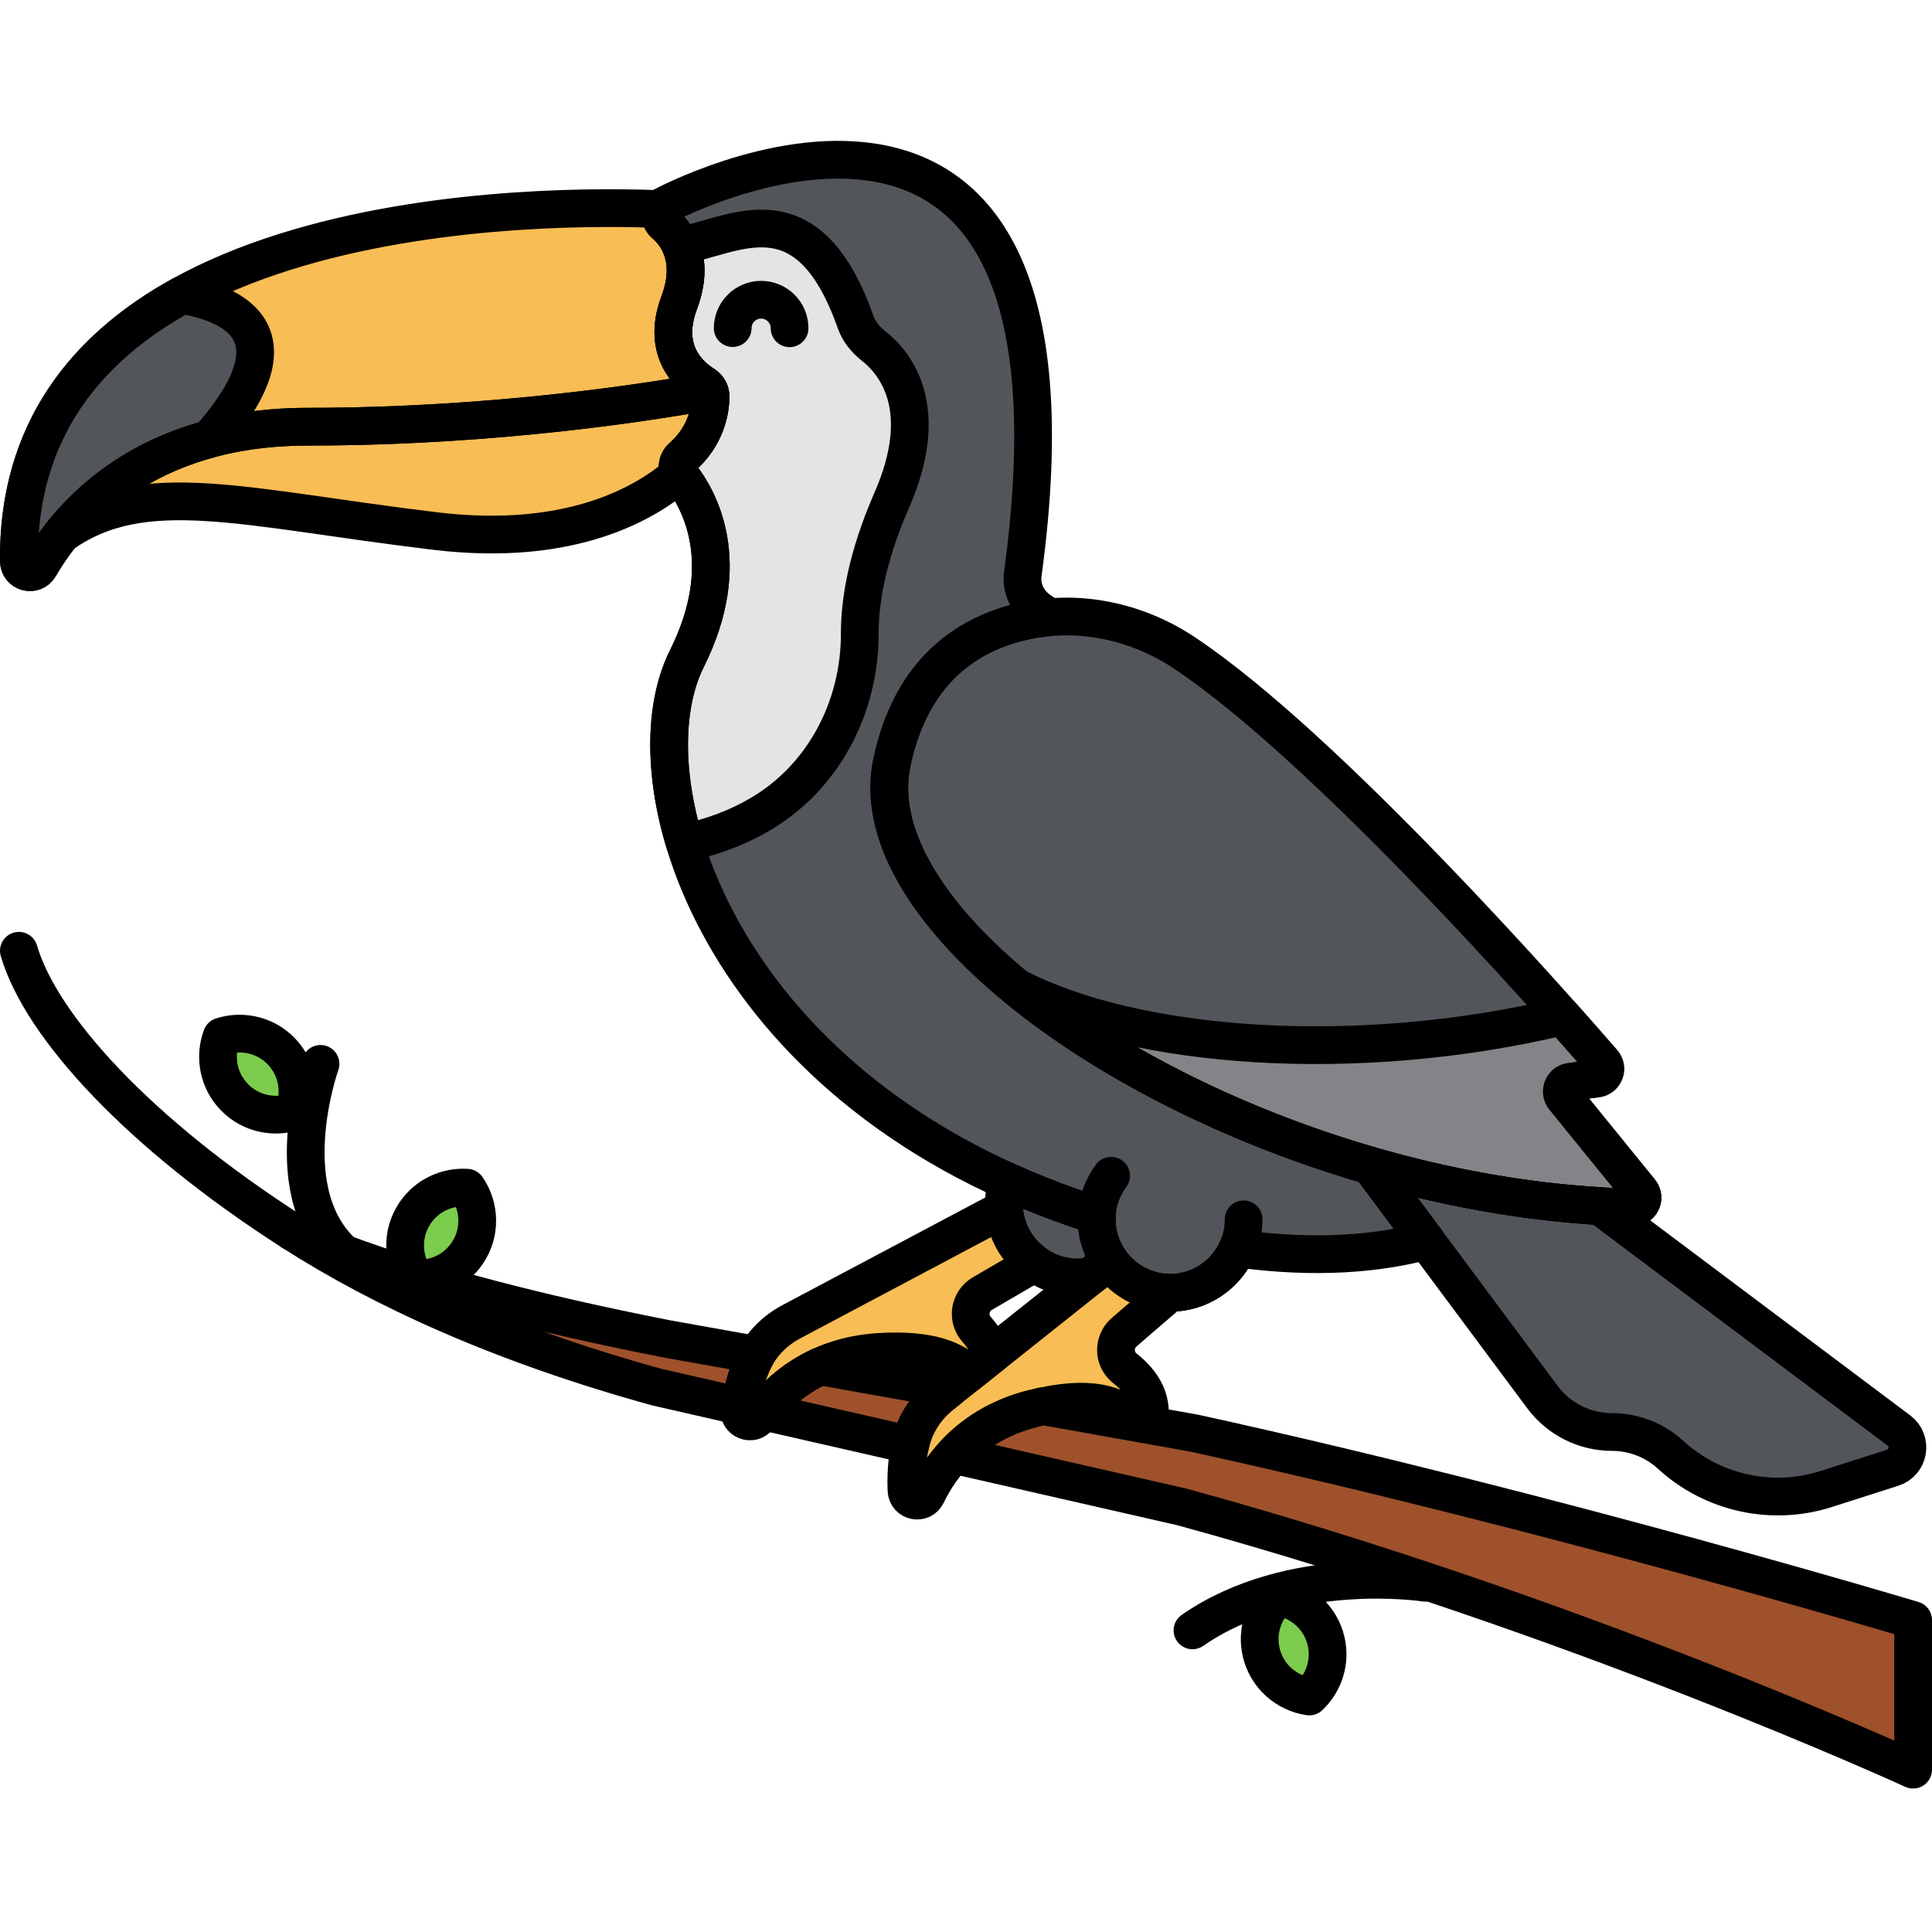 <?xml version="1.0" encoding="utf-8"?>
<!-- Generator: Adobe Illustrator 22.0.0, SVG Export Plug-In . SVG Version: 6.00 Build 0)  -->
<svg version="1.1" xmlns="http://www.w3.org/2000/svg" xmlns:xlink="http://www.w3.org/1999/xlink" x="0px" y="0px"
	 viewBox="0 0 256 256" style="enable-background:new 0 0 256 256;" xml:space="preserve">
<style type="text/css">
	.st0{fill:#F9BD55;}
	.st1{fill:#F4DBCE;}
	.st2{fill:#52565B;}
	.st3{fill:#FD605B;}
	.st4{fill:#F98080;}
	.st5{fill:#F9E63A;}
	.st6{fill:#039BE6;}
	.st7{fill:none;stroke:#000000;stroke-width:5;stroke-linecap:round;stroke-linejoin:round;stroke-miterlimit:10;}
	.st8{fill:#7D3D1A;}
	.st9{fill:#EAA250;}
	.st10{fill:#DD7F57;}
	.st11{fill:#FFC097;}
	.st12{fill:#F49667;}
	.st13{fill:#F89422;}
	.st14{fill:#E3E4E5;}
	.st15{fill:#6E7175;}
	.st16{fill:#46BAF9;}
	.st17{fill:#D9F3FF;}
	.st18{fill:#828487;}
	.st19{fill:#A8AEB2;}
	.st20{fill:#C9CDD1;}
	.st21{fill:#8CD8F9;}
	.st22{fill:#1AA7E5;}
	.st23{fill:#ACE7FC;}
	.st24{fill:#FFFFFF;}
	.st25{fill:#9E512B;}
	.st26{fill:#7ED5FC;}
	.st27{fill:#7CCC4E;}
	.st28{fill:#3AA03A;}
	.st29{fill:#FCB1B1;}
	.st30{fill:#F76E23;}
	.st31{fill:#C16A44;}
	.st32{fill:#B796EA;}
</style>
<g id="Layer_1">
</g>
<g id="Layer_2">
</g>
<g id="Layer_3">
</g>
<g id="Layer_4">
</g>
<g id="Layer_5">
</g>
<g id="Layer_6">
</g>
<g id="Layer_7">
</g>
<g id="Layer_8">
</g>
<g id="Layer_9">
</g>
<g id="Layer_10">
</g>
<g id="Layer_11">
</g>
<g id="Layer_12">
</g>
<g id="Layer_13">
</g>
<g id="Layer_14">
</g>
<g id="Layer_15">
</g>
<g id="Layer_16">
</g>
<g id="Layer_17">
</g>
<g id="Layer_18">
</g>
<g id="Layer_19">
</g>
<g id="Layer_20">
</g>
<g id="Layer_21">
</g>
<g id="Layer_22">
</g>
<g id="Layer_23">
</g>
<g id="Layer_24">
</g>
<g id="Layer_25">
</g>
<g id="Layer_26">
</g>
<g id="Layer_27">
</g>
<g id="Layer_28">
</g>
<g id="Layer_29">
</g>
<g id="Layer_30">
</g>
<g id="Layer_31">
</g>
<g id="Layer_32">
</g>
<g id="Layer_33">
</g>
<g id="Layer_34">
</g>
<g id="Layer_35">
</g>
<g id="Layer_36">
</g>
<g id="Layer_37">
</g>
<g id="Layer_38">
</g>
<g id="Layer_39">
</g>
<g id="Layer_40">
</g>
<g id="Layer_41">
</g>
<g id="Layer_42">
</g>
<g id="Layer_43">
</g>
<g id="Layer_44">
</g>
<g id="Layer_45">
</g>
<g id="Layer_46">
</g>
<g id="Layer_47">
	<g>
		<path class="st0" d="M40.802,56.539c25.401,0,46.588-3.496,53.188-4.711c0.097,0.228,0.162,0.472,0.159,0.73
			c-0.021,1.745-0.527,5.17-3.774,8.024c-0.632,0.555-0.755,1.482-0.353,2.198c-4.236,3.712-14.15,9.771-32.312,7.592
			c-25.617-3.074-38.701-7.276-49.578,0.461C13.365,64.236,23.235,56.539,40.802,56.539z"/>
		<path class="st2" d="M181.548,154.437c-37.046-10.728-67.244-34.788-63.382-53.325c2.562-12.296,10.119-17.035,17.035-18.7
			c1.273-0.306,2.558-0.505,3.844-0.616c-0.441-0.305-0.862-0.611-1.308-0.916c-1.575-1.076-2.471-2.924-2.213-4.815
			C146.5-4.5,87.698,27.391,87.698,27.391c-0.471,0.754-0.271,1.736,0.403,2.317c1.614,1.393,4.064,4.629,1.887,10.436
			c-2.416,6.441,1.496,9.719,3.283,10.828c0.552,0.343,0.887,0.936,0.879,1.586c-0.021,1.745-0.527,5.17-3.774,8.024
			c-0.702,0.617-0.782,1.695-0.205,2.431c2.442,3.114,7.213,11.524,0.841,24.267c-8.197,16.395,4.099,56.357,51.234,72.752
			c1.051,0.366,2.074,0.697,3.095,1.025c-0.009,0.17-0.021,0.34-0.021,0.512c0,5.354,4.38,9.734,9.734,9.734
			c3.981,0,7.421-2.424,8.924-5.868c10.51,1.443,18.733,0.649,24.999-1.015L181.548,154.437z"/>
		<path class="st2" d="M147.059,167.082l-2.483,1.976c-0.591,0.115-1.194,0.196-1.818,0.196c-5.354,0-9.734-4.38-9.734-9.734
			c0-1.037,0.168-2.037,0.472-2.976c2.774,1.253,5.685,2.423,8.75,3.489c1.054,0.367,2.08,0.699,3.103,1.028
			c-0.009,0.17-0.029,0.337-0.029,0.509C145.319,163.615,145.968,165.512,147.059,167.082z"/>
		<path class="st0" d="M120.757,190.85c0.624-2.394,2.071-4.491,4.007-6.031l22.288-17.731c1.754,2.53,4.67,4.2,7.962,4.213
			l-6.059,5.223c-1.174,1.012-1.425,2.732-0.589,4.038c0.193,0.301,0.447,0.563,0.727,0.784c2.41,1.899,3.188,3.861,3.27,5.513
			c0.069,1.398-1.666,2.09-2.632,1.078c-1.659-1.737-5.221-3.229-12.862-1.296c-8.056,2.039-12.1,7.318-14.077,11.399
			c-0.638,1.318-2.606,0.921-2.675-0.542C119.988,194.793,120.309,192.569,120.757,190.85z"/>
		<path class="st0" d="M99.825,180.328c1.052-2.239,2.859-4.036,5.043-5.196l28.189-14.957c0.201,2.961,1.736,5.565,4.01,7.216
			l-6.898,4.017c-1.339,0.78-1.901,2.425-1.318,3.861c0.134,0.331,0.336,0.635,0.571,0.904c1.048,1.197,1.655,2.328,1.972,3.37
			l-3.127,2.488c-1.599-1.753-4.93-3.331-11.833-2.891c-8.293,0.529-13.236,4.978-15.926,8.628
			c-0.869,1.179-2.731,0.428-2.531-1.022C98.347,184.063,99.069,181.936,99.825,180.328z"/>
		<path class="st0" d="M87.543,27.715c-0.249,0.694-0.023,1.492,0.557,1.993c1.614,1.393,4.064,4.629,1.887,10.436
			c-2.416,6.441,1.496,9.719,3.283,10.828c0.333,0.206,0.573,0.51,0.721,0.856c-6.599,1.215-27.787,4.711-53.188,4.711
			c-21.592,0-31.557,11.628-35.575,18.548c-0.75,1.292-2.708,0.772-2.724-0.723C1.975,26.431,73.36,27.108,87.543,27.715z"/>
		<path class="st2" d="M211.972,159.812l39.642,29.732c1.832,1.374,1.349,4.244-0.832,4.942l-8.787,2.812
			c-7.19,2.301-15.062,0.573-20.628-4.529c-2.12-1.944-4.892-3.022-7.768-3.022c-3.634,0-7.053-1.718-9.223-4.633l-22.823-30.669
			C191.381,157.291,201.689,159.196,211.972,159.812z"/>
		<path class="st2" d="M118.165,101.112c2.562-12.296,10.119-17.035,17.035-18.7c7.494-1.804,15.39-0.149,21.797,4.137
			c18.744,12.54,48.274,46.019,55.393,54.226c0.681,0.785,0.207,2.008-0.824,2.136l-3.466,0.433
			c-1.012,0.127-1.491,1.317-0.847,2.109l10.094,12.423c0.704,0.866,0.061,2.146-1.054,2.119
			C165.885,158.784,113.135,125.257,118.165,101.112z"/>
		<path class="st2" d="M24.131,39.085c7.023,1.192,15.798,5.275,3.586,19.098C14.958,61.631,8.324,69.754,5.227,75.087
			c-0.75,1.292-2.708,0.772-2.724-0.723C2.311,56.988,11.573,46.004,24.131,39.085z"/>
		<path class="st14" d="M91.012,87.279c6.373-12.747,1.598-21.157-0.843-24.269c-0.576-0.734-0.496-1.811,0.205-2.427
			c3.248-2.854,3.754-6.281,3.775-8.025c0.008-0.65-0.327-1.243-0.879-1.586c-1.787-1.108-5.698-4.386-3.283-10.828
			c1.264-3.371,0.965-5.87,0.18-7.651c6.77-0.96,16.728-8.232,23.206,10.184c0.445,1.266,1.331,2.337,2.385,3.166
			c2.841,2.235,7.762,8.193,2.408,20.429c-3.362,7.685-4.248,13.569-4.24,17.652c0.019,9.873-4.886,19.221-13.456,24.123
			c-2.764,1.581-5.993,2.869-9.745,3.616C87.79,101.967,88.089,93.123,91.012,87.279z"/>
		<g>
			<path class="st18" d="M207.253,145.455c-0.643-0.792-0.165-1.982,0.847-2.109l3.466-0.433c1.031-0.129,1.505-1.352,0.824-2.136
				c-1.2-1.384-3.049-3.498-5.364-6.097c-27.473,6.537-56.701,4.29-72.407-3.893c18.787,15.493,50.67,28.464,81.674,29.211
				c1.115,0.027,1.758-1.253,1.054-2.119L207.253,145.455z"/>
		</g>
		<path class="st25" d="M136.868,186.641c0.468-0.118,0.92-0.223,1.357-0.317l20.068,3.588
			c47.452,10.404,95.207,24.754,95.207,24.754v19.827c0,0-44.558-20.482-96.88-34.815l-30.259-6.905
			C128.723,190.207,132.084,187.852,136.868,186.641z"/>
		<path class="st25" d="M124.764,184.818c-1.936,1.54-3.383,3.638-4.007,6.031c-0.05,0.191-0.09,0.411-0.136,0.614l-19.525-4.456
			c1.709-2.126,4.174-4.401,7.59-5.965l17.003,3.04L124.764,184.818z"/>
		<path class="st25" d="M88.447,177.424l11.795,2.109c-0.149,0.259-0.289,0.524-0.417,0.796c-0.713,1.517-1.385,3.514-1.771,5.986
			l-11.048-2.521c-20.493-5.659-36.313-12.898-48.313-20.594C38.693,163.199,51.954,170.29,88.447,177.424z"/>
		<path class="st27" d="M29.373,137.334c2.92-0.946,6.247-0.085,8.311,2.432c1.798,2.193,2.174,5.08,1.252,7.559
			c-2.92,0.946-6.247,0.085-8.311-2.432C28.827,142.7,28.451,139.813,29.373,137.334z"/>
		<path class="st27" d="M61.873,157.376c1.744,2.526,1.873,5.96,0.054,8.659c-1.585,2.352-4.243,3.54-6.882,3.367
			c-1.744-2.526-1.873-5.96-0.054-8.659C56.575,158.391,59.233,157.203,61.873,157.376z"/>
		<path class="st27" d="M169.337,211.603c3.037,0.444,5.639,2.689,6.376,5.859c0.642,2.762-0.298,5.518-2.223,7.332
			c-3.037-0.444-5.639-2.689-6.376-5.859C166.472,216.173,167.413,213.418,169.337,211.603z"/>
		<path class="st7" d="M40.802,56.539c25.401,0,46.588-3.496,53.188-4.711c0.097,0.228,0.162,0.472,0.159,0.73
			c-0.021,1.745-0.527,5.17-3.774,8.024c-0.632,0.555-0.755,1.482-0.353,2.198c-4.236,3.712-14.15,9.771-32.312,7.592
			c-25.617-3.074-38.701-7.276-49.578,0.461C13.365,64.236,23.235,56.539,40.802,56.539z"/>
		<path class="st7" d="M147.229,155.795c-1.199,1.618-1.91,3.617-1.91,5.774v0c0,5.354,4.38,9.734,9.734,9.734h0
			c5.354,0,9.734-4.38,9.734-9.734"/>
		<path class="st7" d="M181.548,154.437c-37.046-10.728-67.244-34.788-63.382-53.325c2.562-12.296,10.119-17.035,17.035-18.7
			c1.273-0.306,2.558-0.505,3.844-0.616c-0.441-0.305-0.862-0.611-1.308-0.916c-1.575-1.076-2.471-2.924-2.213-4.815
			C146.5-4.5,87.698,27.391,87.698,27.391c-0.471,0.754-0.271,1.736,0.403,2.317c1.614,1.393,4.064,4.629,1.887,10.436
			c-2.416,6.441,1.496,9.719,3.283,10.828c0.552,0.343,0.887,0.936,0.879,1.586c-0.021,1.745-0.527,5.17-3.774,8.024
			c-0.702,0.617-0.782,1.695-0.205,2.431c2.442,3.114,7.213,11.524,0.841,24.267c-8.197,16.395,4.099,56.357,51.234,72.752
			c1.051,0.366,2.074,0.697,3.095,1.025c-0.009,0.17-0.021,0.34-0.021,0.512c0,5.354,4.38,9.734,9.734,9.734
			c3.981,0,7.421-2.424,8.924-5.868c10.51,1.443,18.733,0.649,24.999-1.015L181.548,154.437z"/>
		<path class="st7" d="M147.059,167.082l-2.483,1.976c-0.591,0.115-1.194,0.196-1.818,0.196c-5.354,0-9.734-4.38-9.734-9.734
			c0-1.037,0.168-2.037,0.472-2.976c2.774,1.253,5.685,2.423,8.75,3.489c1.054,0.367,2.08,0.699,3.103,1.028
			c-0.009,0.17-0.029,0.337-0.029,0.509C145.319,163.615,145.968,165.512,147.059,167.082z"/>
		<path class="st7" d="M120.757,190.85c0.624-2.394,2.071-4.491,4.007-6.031l22.288-17.731c1.754,2.53,4.67,4.2,7.962,4.213
			l-6.059,5.223c-1.174,1.012-1.425,2.732-0.589,4.038c0.193,0.301,0.447,0.563,0.727,0.784c2.41,1.899,3.188,3.861,3.27,5.513
			c0.069,1.398-1.666,2.09-2.632,1.078c-1.659-1.737-5.221-3.229-12.862-1.296c-8.056,2.039-12.1,7.318-14.077,11.399
			c-0.638,1.318-2.606,0.921-2.675-0.542C119.988,194.793,120.309,192.569,120.757,190.85z"/>
		<path class="st7" d="M99.825,180.328c1.052-2.239,2.859-4.036,5.043-5.196l28.189-14.957c0.201,2.961,1.736,5.565,4.01,7.216
			l-6.898,4.017c-1.339,0.78-1.901,2.425-1.318,3.861c0.134,0.331,0.336,0.635,0.571,0.904c1.048,1.197,1.655,2.328,1.972,3.37
			l-3.127,2.488c-1.599-1.753-4.93-3.331-11.833-2.891c-8.293,0.529-13.236,4.978-15.926,8.628
			c-0.869,1.179-2.731,0.428-2.531-1.022C98.347,184.063,99.069,181.936,99.825,180.328z"/>
		<path class="st7" d="M38.693,163.199c-20.176-12.938-33.244-27.146-36.19-37.218"/>
		<path class="st7" d="M188.868,209.728c0,0-17.761-2.779-30.859,6.305"/>
		<path class="st7" d="M42.471,140.97c0,0-6.31,17.602,3.686,25.659"/>
		<path class="st7" d="M29.373,137.334c2.92-0.946,6.247-0.085,8.311,2.432c1.798,2.193,2.174,5.08,1.252,7.559
			c-2.92,0.946-6.247,0.085-8.311-2.432C28.827,142.7,28.451,139.813,29.373,137.334z"/>
		<path class="st7" d="M61.873,157.376c1.744,2.526,1.873,5.96,0.054,8.659c-1.585,2.352-4.243,3.54-6.882,3.367
			c-1.744-2.526-1.873-5.96-0.054-8.659C56.575,158.391,59.233,157.203,61.873,157.376z"/>
		<path class="st7" d="M169.337,211.603c3.037,0.444,5.639,2.689,6.376,5.859c0.642,2.762-0.298,5.518-2.223,7.332
			c-3.037-0.444-5.639-2.689-6.376-5.859C166.472,216.173,167.413,213.418,169.337,211.603z"/>
		<path class="st7" d="M136.868,186.641c0.468-0.118,0.92-0.223,1.357-0.317l20.068,3.588
			c47.452,10.404,95.207,24.754,95.207,24.754v19.827c0,0-44.558-20.482-96.88-34.815l-30.259-6.905
			C128.723,190.207,132.084,187.852,136.868,186.641z"/>
		<path class="st7" d="M124.764,184.818c-1.936,1.54-3.383,3.638-4.007,6.031c-0.05,0.191-0.09,0.411-0.136,0.614l-19.525-4.456
			c1.709-2.126,4.174-4.401,7.59-5.965l17.003,3.04L124.764,184.818z"/>
		<path class="st7" d="M88.447,177.424l11.795,2.109c-0.149,0.259-0.289,0.524-0.417,0.796c-0.713,1.517-1.385,3.514-1.771,5.986
			l-11.048-2.521c-20.493-5.659-36.313-12.898-48.313-20.594C38.693,163.199,51.954,170.29,88.447,177.424z"/>
		<path class="st7" d="M87.543,27.715c-0.249,0.694-0.023,1.492,0.557,1.993c1.614,1.393,4.064,4.629,1.887,10.436
			c-2.416,6.441,1.496,9.719,3.283,10.828c0.333,0.206,0.573,0.51,0.721,0.856c-6.599,1.215-27.787,4.711-53.188,4.711
			c-21.592,0-31.557,11.628-35.575,18.548c-0.75,1.292-2.708,0.772-2.724-0.723C1.975,26.431,73.36,27.108,87.543,27.715z"/>
		<path class="st7" d="M104.622,43.498c0.007-2.081-1.675-3.773-3.756-3.78c-2.081-0.007-3.773,1.675-3.78,3.756"/>
		<path class="st7" d="M211.972,159.812l39.642,29.732c1.832,1.374,1.349,4.244-0.832,4.942l-8.787,2.812
			c-7.19,2.301-15.062,0.573-20.628-4.529c-2.12-1.944-4.892-3.022-7.768-3.022c-3.634,0-7.053-1.718-9.223-4.633l-22.823-30.669
			C191.381,157.291,201.689,159.196,211.972,159.812z"/>
		<path class="st7" d="M118.165,101.112c2.562-12.296,10.119-17.035,17.035-18.7c7.494-1.804,15.39-0.149,21.797,4.137
			c18.744,12.54,48.274,46.019,55.393,54.226c0.681,0.785,0.207,2.008-0.824,2.136l-3.466,0.433
			c-1.012,0.127-1.491,1.317-0.847,2.109l10.094,12.423c0.704,0.866,0.061,2.146-1.054,2.119
			C165.885,158.784,113.135,125.257,118.165,101.112z"/>
		<path class="st7" d="M24.131,39.085c7.023,1.192,15.798,5.275,3.586,19.098C14.958,61.631,8.324,69.754,5.227,75.087
			c-0.75,1.292-2.708,0.772-2.724-0.723C2.311,56.988,11.573,46.004,24.131,39.085z"/>
		<path class="st7" d="M91.012,87.279c6.373-12.747,1.598-21.157-0.843-24.269c-0.576-0.734-0.496-1.811,0.205-2.427
			c3.248-2.854,3.754-6.281,3.775-8.025c0.008-0.65-0.327-1.243-0.879-1.586c-1.787-1.108-5.698-4.386-3.283-10.828
			c1.264-3.371,0.965-5.87,0.18-7.651c6.77-0.96,16.728-8.232,23.206,10.184c0.445,1.266,1.331,2.337,2.385,3.166
			c2.841,2.235,7.762,8.193,2.408,20.429c-3.362,7.685-4.248,13.569-4.24,17.652c0.019,9.873-4.886,19.221-13.456,24.123
			c-2.764,1.581-5.993,2.869-9.745,3.616C87.79,101.967,88.089,93.123,91.012,87.279z"/>
		<g>
			<path class="st7" d="M207.253,145.455c-0.643-0.792-0.165-1.982,0.847-2.109l3.466-0.433c1.031-0.129,1.505-1.352,0.824-2.136
				c-1.2-1.384-3.049-3.498-5.364-6.097c-27.473,6.537-56.701,4.29-72.407-3.893c18.787,15.493,50.67,28.464,81.674,29.211
				c1.115,0.027,1.758-1.253,1.054-2.119L207.253,145.455z"/>
		</g>
	</g>
</g>
<g id="Layer_48">
</g>
<g id="Layer_49">
</g>
<g id="Layer_50">
</g>
<g id="Layer_51">
</g>
<g id="Layer_52">
</g>
<g id="Layer_53">
</g>
<g id="Layer_54">
</g>
<g id="Layer_55">
</g>
<g id="Layer_56">
</g>
<g id="Layer_57">
</g>
<g id="Layer_58">
</g>
<g id="Layer_59">
</g>
<g id="Layer_60">
</g>
<g id="Layer_61">
</g>
<g id="Layer_62">
</g>
<g id="Layer_63">
</g>
<g id="Layer_64">
</g>
<g id="Layer_65">
</g>
<g id="Layer_66">
</g>
<g id="Layer_67">
</g>
<g id="Layer_68">
</g>
<g id="Layer_69">
</g>
<g id="Layer_70">
</g>
<g id="Layer_71">
</g>
<g id="Layer_72">
</g>
<g id="Layer_73">
</g>
<g id="Layer_74">
</g>
<g id="Layer_75">
</g>
<g id="Layer_76">
</g>
<g id="Layer_77">
</g>
<g id="Layer_78">
</g>
<g id="Layer_79">
</g>
<g id="Layer_80">
</g>
<g id="Layer_81">
</g>
<g id="Layer_82">
</g>
<g id="Layer_83">
</g>
<g id="Layer_84">
</g>
<g id="Layer_85">
</g>
<g id="Layer_86">
</g>
<g id="Layer_87">
</g>
<g id="Layer_88">
</g>
<g id="Layer_89">
</g>
<g id="Layer_90">
</g>
<g id="Layer_91">
</g>
<g id="Layer_92">
</g>
<g id="Layer_93">
</g>
<g id="Layer_94">
</g>
<g id="Layer_95">
</g>
<g id="Layer_96">
</g>
<g id="Layer_97">
</g>
<g id="Layer_98">
</g>
<g id="Layer_99">
</g>
<g id="Layer_100">
</g>
</svg>
